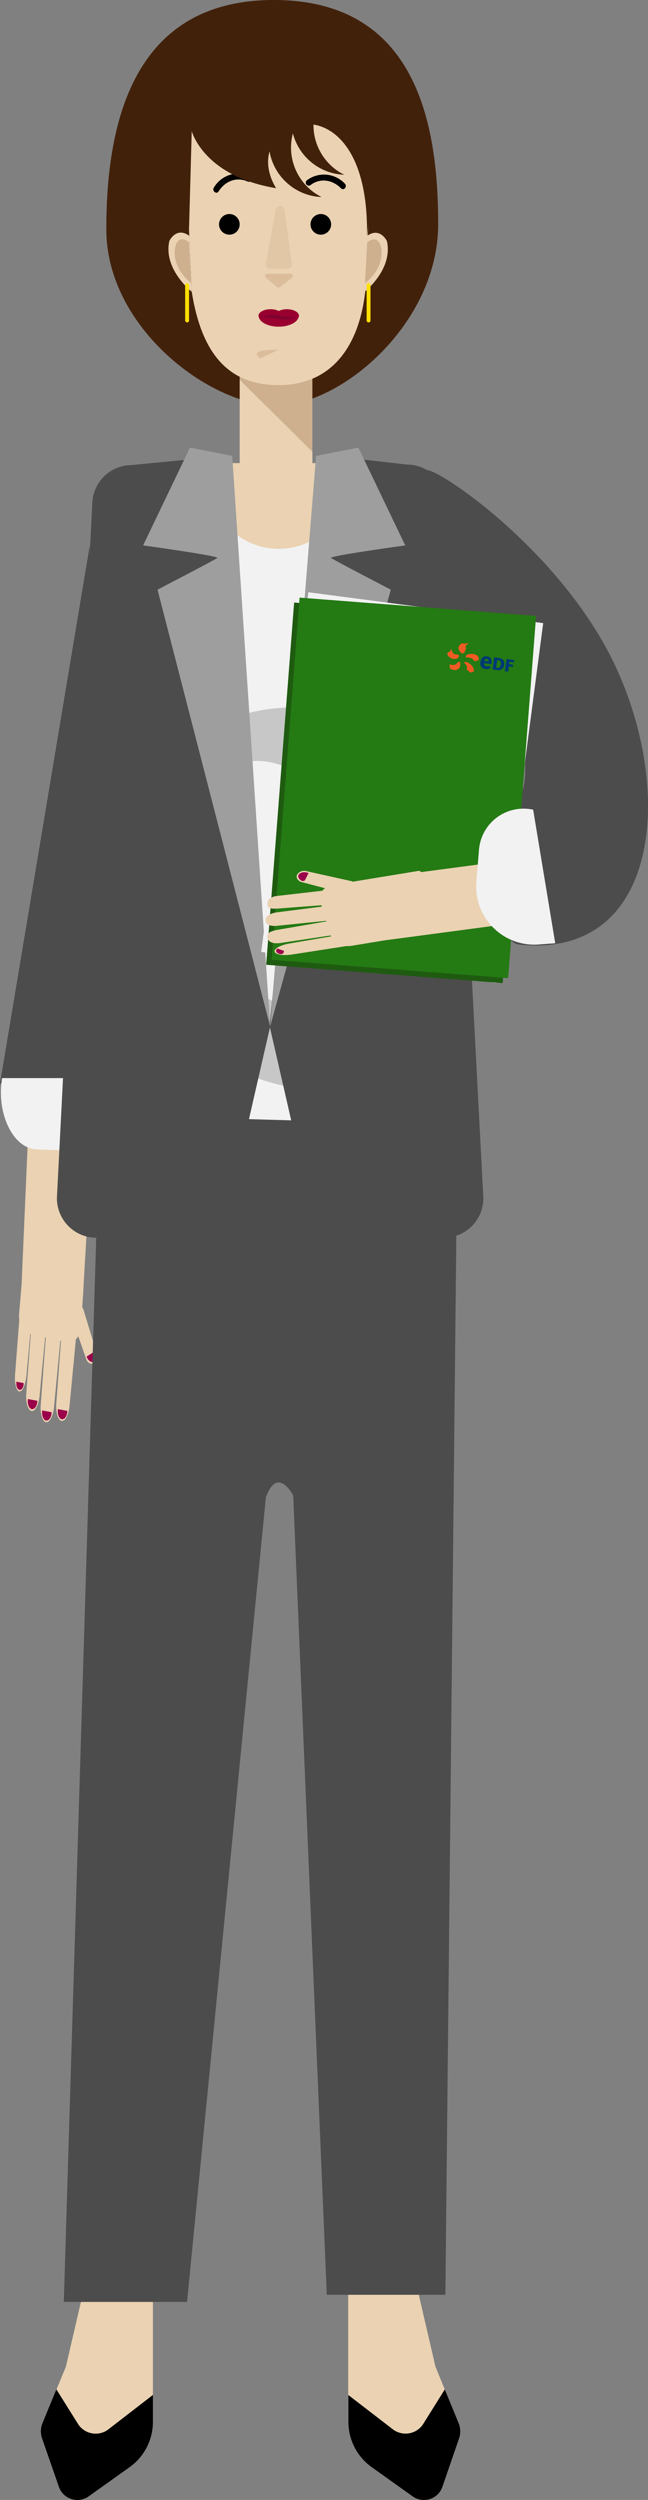 <svg id="Layer_1" data-name="Layer 1" xmlns="http://www.w3.org/2000/svg" viewBox="0 0 196.69 757.95"><rect x="0" y="0" width="196.69" height="757.95" fill="#808080" stroke="none"/><defs><style>.cls-1{fill:#42210b;}.cls-2{fill:#ead2b2;}.cls-3{fill:#9b004a;}.cls-4{fill:#ccc;}.cls-5{fill:#b3b3b3;}.cls-6{fill:#ceaf8e;}.cls-11,.cls-7{fill:#dbbd9c;}.cls-8{fill:none;}.cls-9{fill:#99002f;}.cls-10{fill:#7f0330;}.cls-11{opacity:0.5;}.cls-12{fill:#f2f2f2;}.cls-13{fill:#4c4c4c;}.cls-14{fill:#aaa;opacity:0.6;}.cls-15{fill:#9e9e9e;}.cls-16{fill:#1e5b10;}.cls-17{fill:#247a13;}.cls-18{fill:#ffe000;}.cls-19{fill:#f15a22;fill-rule:evenodd;}.cls-20{fill:#003974;}</style></defs><title>Artboard 12</title><path class="cls-1" d="M133,68C133,98,103.68,123,83.8,123S32.27,99.51,32.27,69.51,39.16,0,83.09,0C126.65,0,133,38,133,68Z"/><path d="M32.72,736.64a6.35,6.35,0,0,1-9-1.66l-6.61-10.54-4.21,10.21a6.57,6.57,0,0,0-.13,4.64L17.89,754a5.93,5.93,0,0,0,9,2.88L39.35,748a16.84,16.84,0,0,0,7.06-13.71V726.1Z"/><path d="M119.45,736.64a6.35,6.35,0,0,0,9-1.66L135,724.44l4.2,10.21a6.57,6.57,0,0,1,.14,4.64L134.27,754a5.92,5.92,0,0,1-9,2.88L112.82,748a16.84,16.84,0,0,1-7.06-13.71V726.1Z"/><path class="cls-2" d="M132.43,718.15l-.25-.6-7-30.14L135,378.88H39.36L27.25,681,27,687.41l-7,30.14-.25.6-2.6,6.29L23.75,735a6.35,6.35,0,0,0,9,1.66L46.41,726.1V687.41L74.94,453.46a11,11,0,0,1,4.76-8.08,7.94,7.94,0,0,1,7.93-.35,11.08,11.08,0,0,1,6.06,9.61l12,232.77h0V726.1l13.69,10.54a6.35,6.35,0,0,0,9-1.66L135,724.44Z"/><polygon class="cls-2" points="6.58 388.78 25.19 393.25 28.32 327.77 9.39 324.19 6.58 388.78"/><path class="cls-2" d="M8.4,410l.32.51A3.36,3.36,0,0,1,8.4,410Z"/><path class="cls-2" d="M9.51,404.56,20,406.87c2.3.51,4.37-1.41,4.61-4.28l1.66-28.35L8.07,371.66,5.79,398.44C5.55,401.31,7.21,404.05,9.51,404.56Z"/><path class="cls-2" d="M24.31,395.7c-1.07-.54-1.92-1.27-3.7.22h0V396l-3,5.95,3.17,1.62,1.86-1.69,3.57,10.32h0c.45,1.06,1.44,1.57,2.28,1.11a2.5,2.5,0,0,0,.91-2.84h0L25.26,396.8l-1-1.1"/><path class="cls-3" d="M26.3,411.28c.37,1.16,1.27,1.87,2,1.59s1.06-1.48.69-2.65a4.53,4.53,0,0,0-.2-.49Z"/><path class="cls-2" d="M21.1,426.36c-.28,2.62-1.32,4.6-2.38,4.45s-1.78-2.35-1.66-5l1.76-23.32,4.45,1Z"/><path class="cls-2" d="M16.38,426.74c-.28,2.62-1.32,4.6-2.38,4.46s-1.78-2.36-1.66-5l1.76-23.33,4.46,1Z"/><path class="cls-2" d="M12,423.35c-.29,2.62-1.32,4.6-2.38,4.46s-1.78-2.36-1.67-5l1.77-23.33,4.45,1Z"/><path class="cls-2" d="M8,417.35C7.67,420,6.78,422,5.88,421.88S4.42,419.6,4.55,417l1.8-23.31,3.73.82Z"/><path class="cls-3" d="M17.58,427.23c-.21,1.35.23,2.7,1,3s1.58-.52,1.8-1.87a4.28,4.28,0,0,0,.05-.6Z"/><path class="cls-3" d="M12.82,427.63c-.21,1.35.24,2.7,1,3s1.57-.52,1.79-1.87a4.16,4.16,0,0,0,.05-.6Z"/><path class="cls-3" d="M8.48,424.17c-.21,1.35.23,2.7,1,3s1.58-.52,1.8-1.87a4.28,4.28,0,0,0,.05-.6Z"/><path class="cls-3" d="M5,418.91c-.16,1.1.18,2.18.77,2.43s1.23-.43,1.4-1.52a4.22,4.22,0,0,0,0-.49Z"/><path class="cls-4" d="M80.47,364.62a2.17,2.17,0,0,0-2,2.32,2.67,2.67,0,0,0,.22,1l2.63-3.09A1.74,1.74,0,0,0,80.47,364.62Z"/><path class="cls-5" d="M81.34,364.88,78.71,368a2,2,0,0,0,1.76,1.3,2.17,2.17,0,0,0,2-2.33A2.34,2.34,0,0,0,81.34,364.88Z"/><path class="cls-4" d="M80.47,357.77a2.18,2.18,0,0,0-2,2.33,2.62,2.62,0,0,0,.22,1L81.34,358A1.65,1.65,0,0,0,80.47,357.77Z"/><path class="cls-5" d="M81.34,358l-2.63,3.08a2,2,0,0,0,1.76,1.3,2.17,2.17,0,0,0,2-2.32A2.34,2.34,0,0,0,81.34,358Z"/><path class="cls-4" d="M80.47,372.15a2.17,2.17,0,0,0-2,2.32,2.63,2.63,0,0,0,.22,1l2.63-3.09A1.74,1.74,0,0,0,80.47,372.15Z"/><path class="cls-5" d="M81.34,372.41l-2.63,3.09a2,2,0,0,0,1.76,1.3,2.17,2.17,0,0,0,2-2.33A2.34,2.34,0,0,0,81.34,372.41Z"/><polygon class="cls-6" points="94.82 113.08 72.75 113.08 72.75 114.97 94.82 137.03 94.82 113.08"/><path class="cls-2" d="M72.75,115v26.44a11,11,0,0,0,22.07,0V137Z"/><path class="cls-2" d="M84.53,116.77h0c-15.65,0-23.43-10.13-26.33-28.32l-2-45.58A8.87,8.87,0,0,1,65.07,34H104a8.87,8.87,0,0,1,8.86,8.87l-2,45.58C108.84,105.7,100.17,116.77,84.53,116.77Z"/><circle cx="97.38" cy="68.02" r="3.13"/><circle cx="69.62" cy="68.02" r="3.13"/><path class="cls-7" d="M80.68,84.2,84.1,87A.69.69,0,0,0,85,87l3.56-2.75A.69.69,0,0,0,88.1,83h-7A.69.69,0,0,0,80.68,84.2Z"/><path class="cls-2" d="M58.2,88.45s-8.58-6.71-6.84-15.2a1.46,1.46,0,0,1,.16-.41C52,72,54,69,57.46,71.5Z"/><path class="cls-6" d="M58.08,85.85s-6-4.22-4.92-10.82c0,0,.71-4.27,4.2-1.62Z"/><path d="M94.24,56.12c3-2.27,6.72-1.61,9.29,1,.83.83,2-.62,1.13-1.45a8.66,8.66,0,0,0-11.52-1,.92.92,0,0,0,1.1,1.47Z"/><path d="M75.91,53.37a8.66,8.66,0,0,0-11,3.52c-.63,1,.8,2.16,1.43,1.15,1.93-3.07,5.4-4.54,8.83-3a.92.92,0,0,0,.76-1.68Z"/><path class="cls-7" d="M79,108.64s-4.64-2.78,5.52-2.59Z"/><path class="cls-8" d="M83.79,63.09v-6a8.66,8.66,0,0,1-1.4-3.5A52.69,52.69,0,0,0,83.79,63.09Z"/><path class="cls-2" d="M110.65,88.48s8.58-6.7,6.83-15.19a1.34,1.34,0,0,0-.15-.41c-.48-.84-2.52-3.82-5.94-1.34Z"/><path class="cls-6" d="M110.77,85.88s6-4.21,4.92-10.82c0,0-.71-4.26-4.21-1.62Z"/><path class="cls-9" d="M90.76,95.75c0-1.09-1.65-2-3.68-2a5.57,5.57,0,0,0-2.47.53,5.61,5.61,0,0,0-2.48-.53c-2,0-3.68.88-3.68,2a1.11,1.11,0,0,0,.14.5c.44,1.59,3,2.8,6,2.8s5.56-1.21,6-2.79A1.15,1.15,0,0,0,90.76,95.75Z"/><path class="cls-10" d="M79.11,96.16a14,14,0,0,1,5.34,0,13.23,13.23,0,0,0,5.31,0"/><path class="cls-10" d="M79.11,96.16a8.8,8.8,0,0,1,2.66-.66,8.4,8.4,0,0,1,2.78.17,25.83,25.83,0,0,0,2.56.38,19.24,19.24,0,0,0,2.65.11,6.46,6.46,0,0,1-2.66.67,10.81,10.81,0,0,1-2.77-.19A26.67,26.67,0,0,0,79.11,96.16Z"/><path class="cls-1" d="M111.39,71.54,115,39l-5.8-9.93L90.76,26.22,56.2,30.61l-1.54,6.58s-8,31.19,2.71,32.32l.83-29.78S61.68,53.4,83.79,57.05C71.16,35.86,112.27,21.54,111.39,71.54Z"/><path class="cls-11" d="M82.05,81.49h5.18A1.36,1.36,0,0,0,88.58,80l-2.2-16.33a1.36,1.36,0,0,0-2.69-.07l-3,16.34A1.36,1.36,0,0,0,82.05,81.49Z"/><path class="cls-12" d="M115.08,140.39h-9.53a21,21,0,0,1,.51,4.59,21.42,21.42,0,0,1-42.83,0,21.66,21.66,0,0,1,.5-4.59H54.14a26.29,26.29,0,0,0-26.29,26.29V351.75a6.5,6.5,0,0,0,6.5,6.5H134.87a6.5,6.5,0,0,0,6.51-6.5V166.68A26.3,26.3,0,0,0,115.08,140.39Z"/><path class="cls-13" d="M30.34,338l108.52,3.14-3.67,354.61h-36L89,453.44s-4.7-9.29-8.3.53L56.78,697.91H19.37Z"/><polygon class="cls-13" points="27.25 165.36 0 328.52 27.53 328.52 27.25 165.36"/><path class="cls-12" d="M.63,326.87h0C-1.16,337.68,4,348.25,11.17,348.49l17,.57V326.87Z"/><path class="cls-14" d="M53.89,246.82c1.51-4.3,5.93-12.06,18.45-15.36a21.64,21.64,0,0,1,16.94,2.45c4.27,2.76,11,5.57,19,3.38,9.13-2.49,10.9-12.32,3.4-17.36A26.61,26.61,0,0,0,99.9,215S51,207.4,52.85,246.71C52.87,247.21,53.72,247.3,53.89,246.82Z"/><path class="cls-14" d="M42.61,282.45s28.45,17.6,84.75,40.75l-7.24,2.95c-34.65,14.13-73.71-7.9-77.51-43.7Z"/><path class="cls-2" d="M84.64,166.39A21.42,21.42,0,0,0,106.06,145a21,21,0,0,0-.51-4.59H63.73a21.66,21.66,0,0,0-.5,4.59A21.41,21.41,0,0,0,84.64,166.39Z"/><path class="cls-13" d="M187.28,203c17.45,38.36,12.31,87.72-29.61,83.4-10.2-1.05-3.13-38.51-1.61-40.87,21.54-33.35-68.62-103-26.48-103C133.92,142.5,171.43,168.1,187.28,203Z"/><path class="cls-13" d="M58.08,375.27H29.27a12,12,0,0,1-12-12L28,153a12,12,0,0,1,12-12l18.16-1.76c6.63,0,12.53,3.37,12.53,10L82,311.25l-11.92,52C67.14,371.11,64.7,375.27,58.08,375.27Z"/><path class="cls-13" d="M105.92,375.27h28.8a12,12,0,0,0,12-12L135.67,153a12,12,0,0,0-12-12l-16.23-1.76a12,12,0,0,0-12,12L82,311.25l11.92,52C96.85,371.11,99.29,375.27,105.92,375.27Z"/><path class="cls-13" d="M105.75,375.09h28.81a12,12,0,0,0,12-12L135.51,152.85a12,12,0,0,0-12-12l-13.79-1.58a12,12,0,0,0-12,12L81.83,311.07l11.92,52C96.69,370.93,99.13,375.09,105.75,375.09Z"/><path class="cls-15" d="M70.49,138.22,82,311.25,47.81,178.78s17.35-9,18.14-9.61-22.51-3.81-22.51-3.81l14.22-29.65Z"/><path class="cls-15" d="M95.94,138.22,82,311.25l36.62-132.47s-17.34-9-18.14-9.61S123,165.36,123,165.36l-14.22-29.65Z"/><rect class="cls-12" x="86.99" y="183.79" width="72" height="110.15" transform="matrix(0.99, 0.13, -0.13, 0.99, 31.37, -13.7)"/><rect class="cls-16" x="84.93" y="185.29" width="72" height="110.15" transform="translate(18.88 -8.6) rotate(4.42)"/><rect class="cls-17" x="86.59" y="183.79" width="72" height="110.15" transform="translate(18.77 -8.73) rotate(4.42)"/><path class="cls-2" d="M116.66,284.43l-5.15-16.94a.79.79,0,0,1,.63-1l44.39-5.89,5.6,18.47L117.54,285A.78.78,0,0,1,116.66,284.43Z"/><path class="cls-2" d="M95,285.06l-.53-.29A3.39,3.39,0,0,0,95,285.06Z"/><path class="cls-2" d="M100.33,283.52l-3.13-10.3c-.68-2.26,1.07-4.46,3.92-4.93L127,264.05a.8.8,0,0,1,.89.55L133,281.54a.79.79,0,0,1-.63,1l-25.63,4.21C103.88,287.23,101,285.78,100.33,283.52Z"/><path class="cls-2" d="M108,268.08c.62,1,1.41,1.82.07,3.71h0l-.07,0-5,3a.79.79,0,0,1-1.08-.27l-1.16-1.91a.78.78,0,0,1,.05-.89l.47-.61a.78.78,0,0,0-.43-1.24l-9.41-2.46h0c-1.09-.37-1.67-1.32-1.28-2.19a2.5,2.5,0,0,1,2.76-1.12h0l13.78,3.05a.81.81,0,0,1,.3.13l1,.76"/><path class="cls-3" d="M92.65,266.7a.81.81,0,0,1-1.09.33c-.73-.39-1.15-1-1-1.6.23-.77,1.38-1.17,2.59-.89a4.16,4.16,0,0,1,.5.16Z"/><path class="cls-2" d="M83.81,271.67c-2.59.48-2.8,1.84-2.57,2.89s1.73,1,3.37.88l16.16-1.22a.79.79,0,0,0,.64-1l-.86-2.82a.79.79,0,0,0-.89-.55Z"/><path class="cls-2" d="M83.81,276.64c-2.59.48-3.43,1.61-3.21,2.65S82,281,84.67,280.63L100.76,279a.79.79,0,0,0,.63-1l-.86-2.83a.79.79,0,0,0-.89-.55Z"/><path class="cls-2" d="M84.15,281.93c-2.6.48-3.2,1.27-3,2.32s1.2,2,3.83,1.67L104.47,283a.79.79,0,0,0,.64-1l-.86-2.83a.8.8,0,0,0-.89-.55Z"/><path class="cls-2" d="M87.7,286.08c-2.6.48-4.53,1.53-4.36,2.41s2.39,1.28,5,.95L110.57,286a.79.79,0,0,0,.63-1l-.64-2.12a.79.79,0,0,0-.89-.55Z"/><path class="cls-3" d="M86.13,288.26a.79.79,0,0,1-.78,1,1.73,1.73,0,0,1-1.46-.67.8.8,0,0,1,.32-1l1.92.67Z"/><path class="cls-12" d="M161.83,245.49h0a13.56,13.56,0,0,0-16.44,12.13l-.78,9.5v.19a17.62,17.62,0,0,0,18.84,19.05l5.08-.38Z"/><path class="cls-1" d="M95.57,34.21a14.86,14.86,0,0,1,.6-2,16.77,16.77,0,0,1,16.38-11,16.31,16.31,0,0,0-1.66-.72,16.77,16.77,0,0,0-21.5,10,15.73,15.73,0,0,0-.6,2A16.77,16.77,0,0,0,99.42,52a18,18,0,0,0,1.73.52,17.43,17.43,0,0,0,3.34.46A16.77,16.77,0,0,1,95.57,34.21Z"/><path class="cls-1" d="M88.76,41a17.47,17.47,0,0,1,.6-2,16.79,16.79,0,0,1,16.42-11,16.37,16.37,0,0,0-1.66-.73,16.78,16.78,0,0,0-21.53,10,17.54,17.54,0,0,0-.61,2A16.77,16.77,0,0,0,92.54,58.74c.58.21,1.15.38,1.73.53a16.69,16.69,0,0,0,3.34.47A16.76,16.76,0,0,1,88.76,41Z"/><rect class="cls-18" x="56.2" y="85.85" width="1.18" height="11.91" rx="0.59"/><rect class="cls-18" x="111.28" y="85.85" width="1.18" height="11.91" rx="0.59"/><path class="cls-19" d="M141.3,196.29c.07-.26.09-.66.32-.82s.55-.15.5-.34-.25-.09-.33-.08-.72.11-1,.11l-.29-.13a1.43,1.43,0,0,0-.91.5c-.21.18-.52.65-.37,1l-.06.2.36.7c.13.13.14.22.29.35l.08.16a.83.83,0,0,0,.59.11c.63.15.74-1.15,1-1.39A.49.49,0,0,0,141.3,196.29ZM138,199.78a2.73,2.73,0,0,0,.5-.05c.2-.07.92-.44.77-.84,0-.8-1-.26-1.38-.6-.4-.11-.76-.95-.83-1.3a.52.52,0,0,0-.07-.2l-.05,0c-.14.12-.13.25-.2.59l-.16,0a.39.39,0,0,1-.11.25l0,.06c-.1,0-.05,0-.08-.09-.38,0-.41.35-.61.55C135.68,198.84,137,199.91,138,199.78Zm5-1.52a2.85,2.85,0,0,0-1.28.28.83.83,0,0,0-.28.21.34.34,0,0,0-.07.25.41.41,0,0,0,.12.32c.76,0,2.07.18,2.24.84,0,.09,0,.15,0,.17.26,0,.07,0,.43.08a2.23,2.23,0,0,0,.44,0,.18.18,0,0,0,.11-.06v-.09a.43.43,0,0,0,.19,0c.36,0,.2-.2.39-.36C145.36,198.68,144.18,198.24,143,198.26Zm-1.69,2.39c-.2.11-.27.07-.4.26,0,0,0,0,0,0,.08.22.31.34.46.51s.16.33.23.36.08.37.14.38,0,.24,0,.32c0,.31-.08.33-.15.38s0,.08,0,.1a.41.41,0,0,0,.18.12,3.07,3.07,0,0,1,.83.77c.49.11.47,0,.83-.15.1,0,.17,0,.24,0s.09-.19.16-.24C144,202.24,142.53,200.86,141.31,200.65Zm-2,0c-.08.07-.27.07-.34.14a3.27,3.27,0,0,1-.49.5,1.69,1.69,0,0,1-2,0s0,0,0,.14a3.76,3.76,0,0,1,0,.93c0,.16.07.11.15.21s0,.22.11.27H137s0,.09,0,.13l.3,0s.2.13.25.15l.32,0a.83.83,0,0,0,.7-.08c.12-.07.25,0,.36-.11a2.47,2.47,0,0,0,.53-.49,2.21,2.21,0,0,0,.17-1.7C139.6,200.68,139.5,200.67,139.32,200.66Z"/><path class="cls-20" d="M151.58,199.52a1.64,1.64,0,0,1,1.46,2,1.73,1.73,0,0,1-2.19,1.61l-1.33-.18c0-.08,0-.29.08-.56l.35-2.55c0-.27.06-.44.07-.56Zm-.7,2.94c.56.07,1-.05,1.18-1.05.11-.84-.31-1.18-.87-1.26l-.29,0-.32,2.3Z"/><path class="cls-20" d="M154.31,203.06c0,.27-.06.57-.06.57l-1-.14s.05-.29.08-.56l.35-2.55c0-.27.07-.56.07-.56l2.33.32-.09.71-.7-.11-.66-.09-.1.74.66.09.55.07-.1.68-.54-.09-.66-.08Z"/><path class="cls-20" d="M147.65,202a.79.79,0,0,1-.71-.91v0l1.16.13,1.09.14,0-.28c.17-1.25-.28-1.93-1.37-2.08-.51-.07-1.71,0-2,1.71-.16,1.17.34,2,1.37,2.1a2.69,2.69,0,0,0,1.74-.25c0-.06-.26-.65-.3-.71A1.78,1.78,0,0,1,147.65,202Zm-.6-1.66a.65.65,0,0,1,.72-.62c.55.08.52.55.48.79v.05l-.59-.07-.62-.09Z"/></svg>